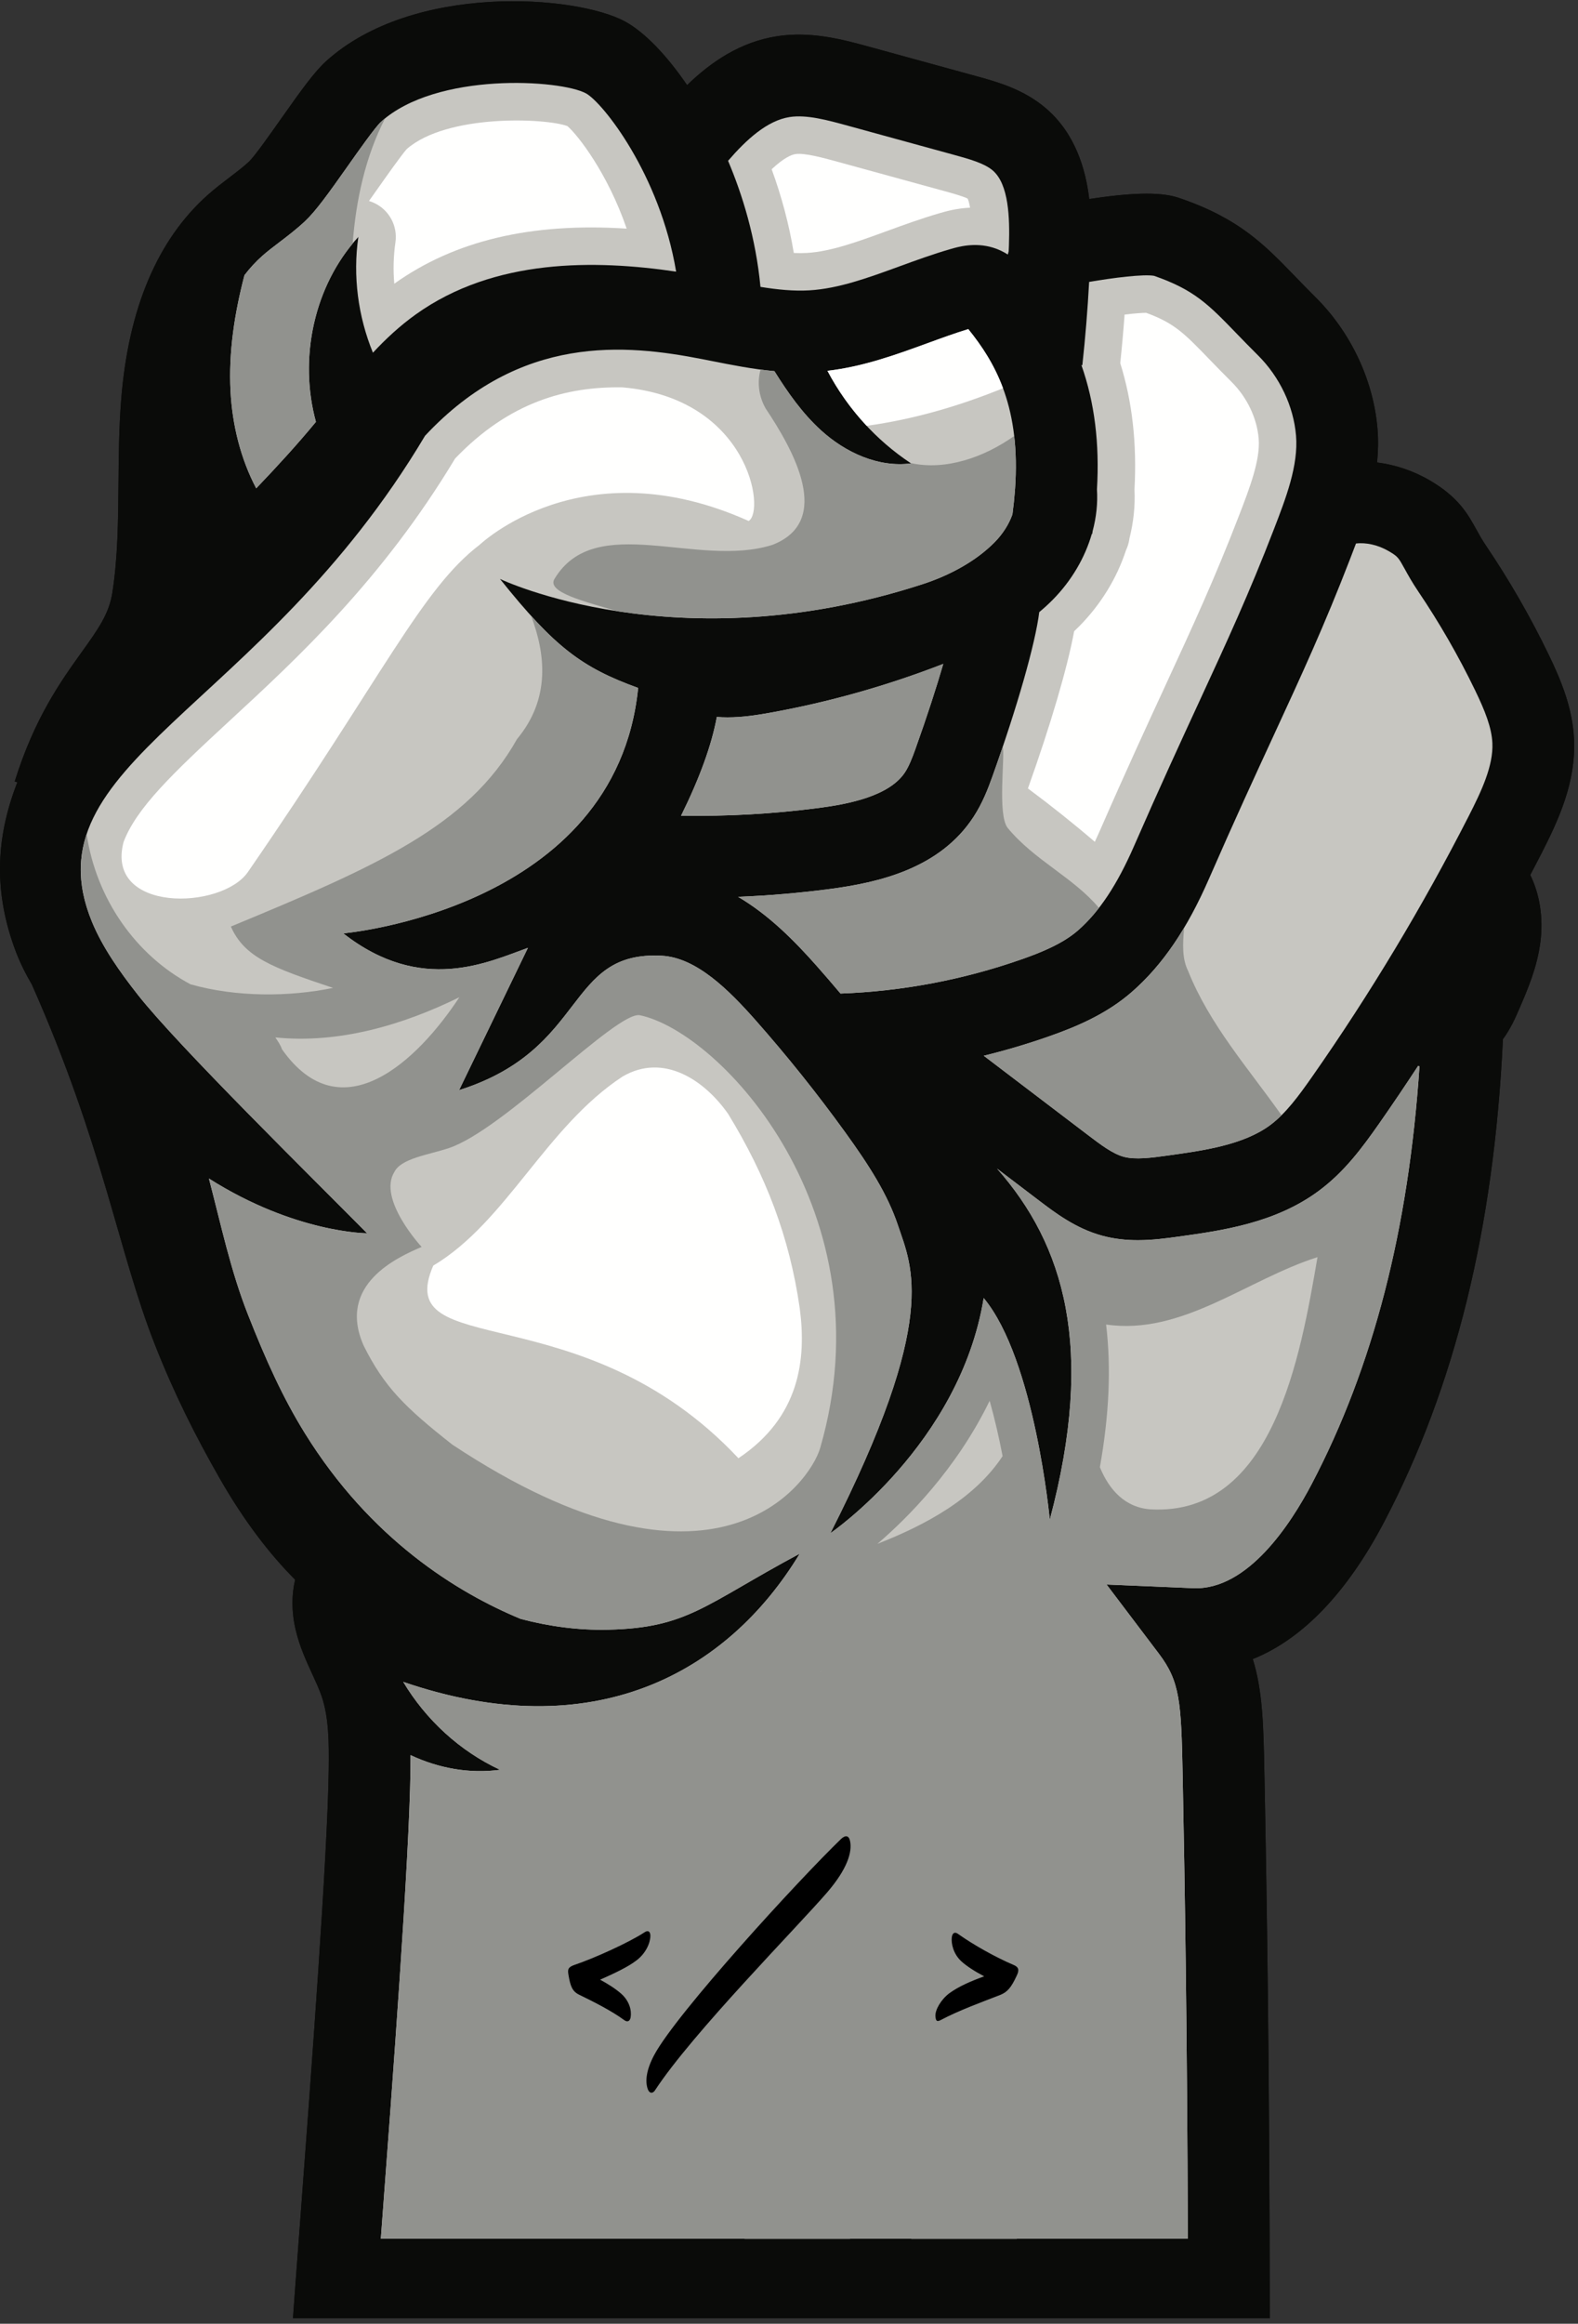 <?xml version="1.0" encoding="UTF-8"?>
<svg width="284px" height="418px" viewBox="0 0 284 418" version="1.1" xmlns="http://www.w3.org/2000/svg" xmlns:xlink="http://www.w3.org/1999/xlink">
    <rect x="0" y="0" width="284" height="418" fill="#333333" stroke="none"/>
    <title>fist</title>
    <g id="fist" stroke="none" stroke-width="1" fill="none" fill-rule="evenodd">
        <path d="M283.289,133.036 C283.042,127.398 280.946,122.356 278.718,117.749 C275.443,110.973 271.645,104.375 267.431,98.139 C266.703,97.061 266.21,96.167 265.688,95.22 C264.204,92.529 262.523,89.479 257.445,86.486 C254.399,84.69 251.11,83.599 247.839,83.191 C248.037,81.212 248.086,79.19 247.914,77.131 C247.185,68.399 243.114,59.767 236.743,53.447 C235.426,52.14 234.259,50.934 233.13,49.767 C227.486,43.933 223.027,39.324 212.316,35.645 C210.142,34.898 206.357,34.236 196.319,35.763 C196.222,35.778 196.131,35.792 196.035,35.807 C195.386,30.348 193.493,24.029 188.302,19.542 C184.258,16.046 179.465,14.73 175.613,13.674 L156.486,8.426 C151.828,7.147 146.031,5.559 139.861,6.515 C133.302,7.533 128.051,11.056 123.659,15.309 C119.968,9.908 115.991,5.779 112.511,3.881 C103.756,-0.895 74.342,-3.151 58.684,11.015 C56.619,12.883 54.235,16.188 50.555,21.408 C48.663,24.091 45.805,28.146 44.819,29.072 C43.824,30 42.628,30.91 41.362,31.874 C40.084,32.846 38.762,33.852 37.437,35.026 C28.373,43.062 23.116,55.45 21.813,71.848 C21.408,76.936 21.365,82.002 21.323,86.901 C21.264,93.783 21.208,100.283 20.22,106.621 C19.624,110.438 17.671,113.166 14.714,117.293 C10.928,122.579 6.215,129.156 2.649,140.568 L3.125,140.716 C-1.01,151.272 -0.958,160.99 2.786,171.006 C3.593,173.163 4.605,175.17 5.727,177.082 C18.598,206.072 21.256,225.047 27.848,241.802 C31.339,250.674 35.163,258.289 39.572,265.987 C43.877,273.504 48.439,279.471 53.117,284.164 C52.489,286.814 52.431,289.846 53.21,293.17 C53.918,296.186 55.132,298.822 56.204,301.147 C56.855,302.561 57.47,303.896 57.893,305.14 C59.179,308.926 59.227,313.389 59.159,318.407 C58.948,333.911 55.973,373.535 54.005,399.755 C53.494,406.555 53.045,412.535 52.726,417.01 L228.53,417.01 C228.471,371.012 227.993,341.024 227.574,319.77 L227.557,318.9 C227.393,310.502 227.27,304.212 225.468,298.436 C234.379,294.873 242.416,286.535 249.108,273.776 C261.856,249.473 268.89,220.946 270.485,186.932 C271.875,185.042 272.735,183.076 273.407,181.522 C274.928,178.002 276.652,174.014 277.235,169.426 C277.785,165.087 277.122,160.895 275.406,157.391 C276.077,156.11 276.756,154.831 277.412,153.544 C280.57,147.357 283.625,140.678 283.289,133.036 Z" id="Fill-60" fill="#0A0B09"></path>
        <path d="M283.289,133.036 C283.042,127.398 280.946,122.356 278.718,117.749 C275.443,110.973 271.645,104.375 267.431,98.139 C266.703,97.061 266.21,96.167 265.688,95.22 C264.204,92.529 262.523,89.479 257.445,86.486 C254.399,84.69 251.11,83.599 247.839,83.191 C248.037,81.212 248.086,79.19 247.914,77.131 C247.185,68.399 243.114,59.767 236.743,53.447 C235.426,52.14 234.259,50.934 233.13,49.767 C227.486,43.933 223.027,39.324 212.316,35.645 C210.142,34.898 206.357,34.236 196.319,35.763 C196.222,35.778 196.131,35.792 196.035,35.807 C195.386,30.348 193.493,24.029 188.302,19.542 C184.258,16.046 179.465,14.73 175.613,13.674 L156.486,8.426 C151.828,7.147 146.031,5.559 139.861,6.515 C133.302,7.533 128.051,11.056 123.659,15.309 C119.968,9.908 115.991,5.779 112.511,3.881 C103.756,-0.895 74.342,-3.151 58.684,11.015 C56.619,12.883 54.235,16.188 50.555,21.408 C48.663,24.091 45.805,28.146 44.819,29.072 C43.824,30 42.628,30.91 41.362,31.874 C40.084,32.846 38.762,33.852 37.437,35.026 C28.373,43.062 23.116,55.45 21.813,71.848 C21.408,76.936 21.365,82.002 21.323,86.901 C21.264,93.783 21.208,100.283 20.22,106.621 C19.624,110.438 17.671,113.166 14.714,117.293 C10.928,122.579 6.215,129.156 2.649,140.568 L3.125,140.716 C-1.01,151.272 -0.958,160.99 2.786,171.006 C3.593,173.163 4.605,175.17 5.727,177.082 C18.598,206.072 21.256,225.047 27.848,241.802 C31.339,250.674 35.163,258.289 39.572,265.987 C43.877,273.504 48.439,279.471 53.117,284.164 C52.489,286.814 52.431,289.846 53.21,293.17 C53.918,296.186 55.132,298.822 56.204,301.147 C56.855,302.561 57.47,303.896 57.893,305.14 C59.179,308.926 59.227,313.389 59.159,318.407 C58.948,333.911 55.973,373.535 54.005,399.755 C53.494,406.555 53.045,412.535 52.726,417.01 L228.53,417.01 C228.471,371.012 227.993,341.024 227.574,319.77 L227.557,318.9 C227.393,310.502 227.27,304.212 225.468,298.436 C234.379,294.873 242.416,286.535 249.108,273.776 C261.856,249.473 268.89,220.946 270.485,186.932 C271.875,185.042 272.735,183.076 273.407,181.522 C274.928,178.002 276.652,174.014 277.235,169.426 C277.785,165.087 277.122,160.895 275.406,157.391 C276.077,156.11 276.756,154.831 277.412,153.544 C280.57,147.357 283.625,140.678 283.289,133.036 Z" id="Fill-60" fill="#0A0B09"></path>
        <path d="M161.839,47.93 C164.804,46.848 167.87,45.729 171.052,44.806 C172.468,44.395 175.413,43.54 178.727,44.549 C179.736,44.856 180.609,45.298 181.38,45.784 L181.538,45.206 C181.551,44.849 181.572,44.489 181.583,44.132 C181.744,39.173 181.558,33.161 178.679,30.673 C177.154,29.354 174.391,28.596 171.72,27.863 L152.593,22.615 C148.947,21.614 145.179,20.581 142.118,21.054 C138.058,21.685 134.309,25.128 131.035,28.928 C133.621,35.036 136.024,42.778 136.864,51.604 C139.913,52.098 142.856,52.399 145.696,52.228 C150.925,51.913 156.226,49.978 161.839,47.93 Z" id="Fill-62" fill="#C7C6C1"></path>
        <path d="M175.264,146.863 C169.219,156.217 158.214,158.755 149.303,159.922 C143.844,160.637 138.347,161.101 132.84,161.326 C138.339,164.549 142.985,169.229 147.036,173.813 C148.465,175.429 149.877,177.068 151.273,178.725 C162.38,178.315 173.322,176.251 183.826,172.575 C187.318,171.354 191.263,169.775 194.046,167.333 C197.853,163.991 201.045,159.184 204.093,152.207 C208.758,141.526 212.538,133.342 215.873,126.121 C220.843,115.357 224.769,106.856 229.244,95.272 C231.435,89.601 233.701,83.736 233.252,78.355 C232.809,73.057 230.305,67.786 226.38,63.892 C224.957,62.479 223.681,61.161 222.555,59.998 C217.5,54.772 214.944,52.13 207.695,49.615 C205.805,49.287 200.398,49.962 196.017,50.712 C195.743,55.716 195.338,60.733 194.794,65.695 L194.628,65.677 C197.005,72.436 197.908,79.777 197.425,88.031 C197.583,90.515 197.313,93.055 196.643,95.551 C196.619,95.716 196.598,95.879 196.573,96.045 L196.502,96.034 C195.261,100.321 192.861,104.454 189.447,107.907 C188.675,108.688 187.868,109.417 187.039,110.108 C186.334,115.76 183.093,127.151 178.563,139.803 C177.748,142.079 176.784,144.51 175.264,146.863" id="Fill-63" fill="#C7C6C1"></path>
        <path d="M162.906,138.877 C163.616,137.778 164.194,136.288 164.711,134.842 C166.884,128.775 168.546,123.597 169.766,119.422 C159.666,123.347 149.161,126.314 138.501,128.226 C136.207,128.636 133.644,129.041 130.929,129.041 C130.297,129.041 129.657,129.018 129.01,128.969 C128.085,134.001 125.93,139.943 122.574,146.738 C130.868,146.869 139.175,146.409 147.393,145.333 C152.711,144.637 160.106,143.21 162.906,138.877" id="Fill-64" fill="#C7C6C1"></path>
        <path d="M46.112,87.841 C49.879,83.906 53.484,79.977 56.858,75.89 C53.734,64.475 56.462,51.401 64.494,42.621 C63.478,49.631 64.435,56.896 67.117,63.448 C69.426,60.971 71.946,58.621 74.839,56.551 C89.004,46.421 107.155,46.72 121.686,48.863 C118.755,31.325 108.447,18.425 105.465,16.798 C100.897,14.307 78.55,12.883 68.557,21.925 C67.517,22.885 64.427,27.268 62.58,29.887 C59.074,34.86 56.804,38.011 54.862,39.825 C53.324,41.261 51.771,42.442 50.27,43.584 C49.158,44.43 48.109,45.228 47.198,46.036 C46.04,47.062 44.973,48.221 43.995,49.507 C42.213,56.348 41.118,63.357 41.49,70.394 C41.808,76.432 43.305,82.517 46.112,87.841" id="Fill-65" fill="#C7C6C1"></path>
        <path d="M237.371,214.2 C229.522,220.028 219.911,221.361 212.188,222.433 C209.979,222.739 207.466,223.088 204.791,223.088 C202.701,223.088 200.513,222.875 198.294,222.262 C193.571,220.959 189.892,218.161 186.936,215.913 L179.438,210.211 C191.512,223.883 197.173,242.451 188.935,273.372 C188.935,273.372 186.234,244.531 177.038,233.496 C172.746,259.858 149.45,275.797 149.45,275.797 C169.068,237.174 164.144,227.971 161.6,220.39 C159.74,214.843 156.471,209.71 152.135,203.71 C147.112,196.759 141.687,189.978 136.011,183.556 C131.137,178.04 125.323,172.263 119.122,171.923 C101.631,170.963 105.922,188.742 82.626,196.099 L95.013,170.498 C87.926,173.026 75.882,178.933 61.782,167.897 C61.782,167.897 110.827,163.606 114.85,123.748 C104.696,120.078 99.791,116.4 89.983,104.139 C89.983,104.139 121.862,119.465 166.098,105.065 C170.931,103.492 175.638,100.948 178.983,97.563 C180.49,96.039 181.594,94.28 182.21,92.532 C182.41,91.048 182.558,89.627 182.66,88.262 C182.645,88.18 182.634,88.096 182.616,88.015 L182.679,88 C183.696,73.547 179.387,65.517 174.265,59.202 C171.854,59.938 169.431,60.822 166.882,61.753 C161.206,63.824 155.355,65.954 148.92,66.703 C152.448,73.389 157.652,79.195 163.967,83.356 C158.072,84.138 152.147,81.397 147.749,77.394 C144.401,74.346 141.788,70.62 139.377,66.767 C135.501,66.406 131.761,65.665 128.098,64.94 L126.384,64.602 C112.664,61.925 93.661,59.998 76.495,78.39 C46.909,128.109 4.766,137.244 16.568,165.854 C18.448,170.409 21.592,174.862 24.822,178.964 C32.056,188.153 56.239,211.909 66.073,221.848 C66.073,221.848 53.135,221.844 37.6,211.997 C39.838,220.558 41.513,228.556 44.605,236.415 C47.89,244.763 50.955,251.493 54.858,257.793 C66.712,276.933 82.344,286.508 93.724,291.22 C98.874,292.575 104.175,293.284 109.498,293.157 C123.804,292.815 126.766,288.672 143.932,279.476 C130.856,301.08 106.706,314.244 72.569,302.541 C76.659,309.368 82.766,315.002 89.992,318.354 C84.496,319.106 78.893,318.074 73.889,315.718 C73.891,316.678 73.884,317.641 73.871,318.607 C73.654,334.562 70.659,374.457 68.677,400.856 C68.63,401.48 68.584,402.093 68.538,402.703 L134.291,402.703 C139.198,358.346 147.706,300.489 147.706,300.489 C147.706,300.489 147.6,366.21 147.321,402.703 L168.364,402.703 C170.346,352.559 172.846,284.521 172.846,284.521 C172.846,284.521 177.27,353.829 179.383,402.703 L213.783,402.703 C213.655,364.792 213.236,338.958 212.863,320.06 L212.846,319.188 C212.591,306.114 212.368,302.487 208.574,297.475 L199.154,285.027 L214.75,285.685 C224.535,286.101 232.313,274.119 236.078,266.941 C247.117,245.897 253.51,221.182 255.47,191.822 C255.39,191.79 255.311,191.757 255.233,191.723 C252.956,195.199 250.638,198.643 248.264,202.037 C245.136,206.507 241.949,210.802 237.371,214.2 Z" id="Fill-66" fill="#C7C6C1"></path>
        <path d="M174.265,59.202 C171.854,59.938 169.431,60.822 166.882,61.753 C161.206,63.824 155.355,65.954 148.92,66.703 C150.816,70.296 153.2,73.631 155.976,76.597 C164.387,75.447 172.615,73.048 180.516,69.834 C178.934,65.572 176.692,62.193 174.265,59.202" id="Fill-67" fill="#FFFFFE"></path>
        <path d="M265.471,124.153 C262.502,118.01 259.059,112.029 255.24,106.376 C254.139,104.748 253.398,103.404 252.804,102.325 C251.698,100.319 251.582,100.109 249.972,99.161 C248.046,98.025 245.831,97.542 244.041,97.77 C243.68,98.732 243.319,99.67 242.969,100.575 C238.325,112.597 234.311,121.288 229.231,132.29 C225.926,139.445 222.18,147.556 217.577,158.096 C213.634,167.124 209.241,173.573 203.752,178.391 C199.077,182.495 193.513,184.774 188.686,186.463 C184.856,187.803 180.974,188.952 177.052,189.913 L195.843,204.202 C197.995,205.838 200.22,207.53 202.208,208.079 C204.338,208.667 207.3,208.255 210.166,207.858 C216.544,206.974 223.772,205.971 228.6,202.387 C231.412,200.299 233.709,197.173 236.208,193.602 C246.606,178.739 256.06,163.011 264.307,146.855 C266.666,142.234 268.768,137.749 268.59,133.682 C268.467,130.871 267.254,127.84 265.471,124.153" id="Fill-68" fill="#C7C6C1"></path>
        <path d="M181.329,148.893 C179.491,146.44 180.902,136.035 180.476,134.304 C179.868,136.102 179.232,137.936 178.563,139.803 C177.748,142.079 176.784,144.51 175.264,146.863 C169.219,156.217 158.214,158.755 149.303,159.922 C143.844,160.637 138.347,161.101 132.84,161.326 C138.339,164.549 142.985,169.229 147.036,173.813 C148.465,175.429 149.877,177.068 151.273,178.725 C162.38,178.315 173.322,176.251 183.826,172.575 C187.318,171.354 191.263,169.775 194.046,167.333 C195.358,166.181 196.596,164.85 197.782,163.321 C193.183,157.82 186.109,154.734 181.329,148.893" id="Fill-69" fill="#91928E"></path>
        <path d="M162.906,138.877 C163.616,137.778 164.194,136.288 164.711,134.842 C166.884,128.775 168.546,123.597 169.766,119.422 C159.666,123.347 149.161,126.314 138.501,128.226 C136.207,128.636 133.644,129.041 130.929,129.041 C130.297,129.041 129.657,129.018 129.01,128.969 C128.085,134.001 125.93,139.943 122.574,146.738 C130.868,146.869 139.175,146.409 147.393,145.333 C152.711,144.637 160.106,143.21 162.906,138.877" id="Fill-70" fill="#91928E"></path>
        <path d="M68.557,21.925 C67.517,22.885 64.427,27.268 62.58,29.887 C59.074,34.86 56.804,38.011 54.862,39.825 C53.324,41.261 51.771,42.442 50.27,43.584 C49.158,44.43 48.109,45.228 47.198,46.036 C46.04,47.062 44.973,48.221 43.995,49.507 C42.213,56.348 41.118,63.357 41.49,70.394 C41.808,76.432 43.305,82.517 46.112,87.841 C49.879,83.906 53.484,79.977 56.858,75.89 C53.873,64.98 56.245,52.566 63.471,43.823 C64.065,35.94 65.78,28.15 69.298,21.302 C69.046,21.505 68.795,21.709 68.557,21.925" id="Fill-71" fill="#91928E"></path>
        <path d="M163.871,83.29 C163.904,83.312 163.935,83.334 163.967,83.356 C158.072,84.138 152.147,81.397 147.749,77.394 C144.401,74.346 141.788,70.62 139.377,66.767 C138.54,66.689 137.71,66.59 136.885,66.481 C136.254,68.688 136.525,71.251 137.802,73.485 C142.706,80.842 150.063,93.716 139.028,98.008 C125.54,102.299 107.148,91.878 99.791,104.139 C98.359,106.527 105.114,108.171 111.068,109.941 C124.588,112.027 143.765,112.335 166.098,105.065 C170.931,103.492 175.638,100.948 178.983,97.563 C180.49,96.039 181.594,94.28 182.21,92.532 C182.41,91.048 182.558,89.627 182.66,88.262 C182.645,88.18 182.634,88.096 182.616,88.015 L182.679,88 C182.93,84.442 182.856,81.275 182.528,78.425 C177.062,82.305 170.133,84.688 163.871,83.29" id="Fill-72" fill="#91928E"></path>
        <path d="M81.4,259.858 C72.817,253.114 69.138,249.436 65.46,242.079 C60.556,231.043 71.591,226.139 75.882,224.3 C75.882,224.3 67.912,215.717 70.977,210.813 C72.203,208.36 77.108,207.747 80.786,206.521 C90.628,203.24 110.827,181.998 115.118,182.611 C129.832,185.677 159.872,218.169 147.611,260.471 C145.764,266.84 128.606,291.124 81.4,259.858 Z M50.746,188.742 C50.489,187.97 50.016,187.306 49.553,186.614 C61,187.782 72.54,184.371 82.67,179.388 C75.271,190.68 61.454,203.959 50.746,188.742 Z M255.233,191.723 C252.956,195.199 250.638,198.643 248.264,202.037 C245.136,206.507 241.949,210.802 237.371,214.2 C229.522,220.028 219.911,221.361 212.188,222.433 C209.979,222.739 207.466,223.088 204.791,223.088 C202.701,223.088 200.513,222.875 198.294,222.262 C193.571,220.959 189.892,218.161 186.936,215.913 L179.438,210.211 C191.512,223.883 197.173,242.451 188.935,273.372 C188.935,273.372 186.234,244.531 177.038,233.496 C172.746,259.858 149.45,275.797 149.45,275.797 C169.068,237.174 164.144,227.971 161.6,220.39 C159.74,214.843 156.471,209.71 152.135,203.71 C147.112,196.759 141.687,189.978 136.011,183.556 C131.137,178.04 125.323,172.263 119.122,171.923 C113.489,171.614 110.116,173.25 107.352,175.854 C101.535,181.335 98.419,191.111 82.626,196.099 L95.013,170.498 C87.926,173.026 75.882,178.933 61.782,167.897 C61.782,167.897 110.827,163.606 114.85,123.748 C108.568,121.477 104.294,119.201 99.625,114.893 C98.327,113.694 96.993,112.328 95.581,110.772 C98.121,117.498 99.178,125.596 93.048,132.953 C84.232,148.683 67.484,155.936 41.55,166.671 C44.002,172.189 48.907,174.028 59.942,177.707 C52.08,179.334 42.54,179.399 34.29,177.061 C24.374,171.782 17.307,161.613 15.594,150.046 C13.999,154.836 14.123,159.926 16.568,165.854 C18.448,170.409 21.592,174.862 24.822,178.964 C32.056,188.153 56.239,211.909 66.073,221.848 C66.073,221.848 53.135,221.844 37.6,211.997 C39.838,220.558 41.513,228.556 44.605,236.415 C47.89,244.763 50.955,251.493 54.858,257.793 C66.712,276.933 82.344,286.508 93.724,291.22 C98.874,292.575 104.175,293.284 109.498,293.157 C123.804,292.815 126.766,288.672 143.932,279.476 C130.856,301.08 106.706,314.244 72.569,302.541 C76.659,309.368 82.766,315.002 89.992,318.354 C84.496,319.106 78.893,318.074 73.889,315.718 C73.891,316.678 73.884,317.641 73.871,318.607 C73.654,334.562 70.659,374.457 68.677,400.856 C68.63,401.48 68.584,402.093 68.538,402.703 L134.291,402.703 C139.198,358.346 147.706,300.489 147.706,300.489 C147.706,300.489 147.6,366.21 147.321,402.703 L168.364,402.703 C170.346,352.559 172.846,284.521 172.846,284.521 C172.846,284.521 177.27,353.829 179.383,402.703 L213.783,402.703 C213.655,364.792 213.236,338.958 212.863,320.06 L212.846,319.188 C212.591,306.114 212.368,302.487 208.574,297.475 L199.154,285.027 L214.75,285.685 C224.535,286.101 232.313,274.119 236.078,266.941 C247.117,245.897 253.51,221.182 255.47,191.822 C255.39,191.79 255.311,191.757 255.233,191.723 L255.233,191.723 Z" id="Fill-73" fill="#91928E"></path>
        <path d="M213.113,166.882 C210.328,171.55 207.265,175.307 203.752,178.391 C199.077,182.495 193.513,184.774 188.686,186.463 C184.856,187.803 180.974,188.952 177.052,189.913 L195.843,204.202 C197.995,205.838 200.22,207.53 202.208,208.079 C204.338,208.667 207.3,208.255 210.166,207.858 C216.544,206.974 223.772,205.971 228.6,202.387 C229.31,201.859 229.988,201.264 230.644,200.614 C224.59,192.062 217.686,184.301 213.822,174.642 C212.728,172.453 212.855,169.775 213.113,166.882" id="Fill-74" fill="#91928E"></path>
        <path d="M142.865,45.506 C143.732,45.545 144.53,45.542 145.289,45.497 C149.536,45.24 154.388,43.47 159.524,41.597 C162.596,40.476 165.77,39.317 169.173,38.33 C170.165,38.041 172.111,37.476 174.587,37.358 C174.439,36.457 174.267,35.971 174.154,35.728 C173.298,35.289 171.222,34.719 169.936,34.367 L150.808,29.118 C148.125,28.382 144.788,27.467 143.15,27.719 C142.461,27.826 141.109,28.355 138.879,30.443 C140.693,35.406 142.026,40.444 142.865,45.506" id="Fill-75" fill="#FFFFFE"></path>
        <path d="M197.041,151.429 C197.332,150.812 197.623,150.172 197.913,149.507 C202.607,138.762 206.402,130.543 209.75,123.293 C214.673,112.633 218.558,104.221 222.954,92.842 C224.871,87.879 226.852,82.751 226.531,78.917 C226.22,75.192 224.434,71.461 221.631,68.68 C220.16,67.221 218.861,65.878 217.715,64.694 C213.084,59.907 211.379,58.145 206.28,56.27 C205.545,56.275 204.208,56.372 202.397,56.588 C202.18,59.538 201.918,62.46 201.617,65.327 C203.786,72.278 204.626,79.732 204.179,88.033 C204.321,90.961 204.014,93.933 203.265,96.881 L203.241,97.054 C203.141,97.715 202.944,98.351 202.662,98.943 C201.012,104.011 198.116,108.73 194.243,112.648 C193.943,112.952 193.636,113.251 193.319,113.551 C192.108,120.099 189.101,130.35 185.001,141.828 C189.12,144.889 193.14,148.088 197.041,151.429" id="Fill-76" fill="#FFFFFE"></path>
        <path d="M68.092,33.772 C67.498,34.614 66.939,35.407 66.407,36.154 C66.737,36.251 67.062,36.376 67.381,36.527 C70.057,37.794 71.592,40.658 71.168,43.588 C70.811,46.049 70.745,48.548 70.96,51.035 C81.825,43.282 95.574,40.013 112.784,41.127 C109.361,31.136 103.958,24.25 102.121,22.683 C98.187,21.218 80.419,20.473 73.199,26.821 C72.251,27.873 69.24,32.144 68.092,33.772" id="Fill-77" fill="#FFFFFE"></path>
        <path d="M207.078,271.506 C229.149,272.732 234.054,243.918 237.118,226.139 C224.376,230.193 212.726,240.26 199.071,238.258 C200.001,246.064 199.62,254.58 197.949,263.923 C199.644,268.06 202.538,271.203 207.078,271.506" id="Fill-78" fill="#C7C6C1"></path>
        <path d="M180.442,261.927 C179.805,258.625 179.026,255.213 178.112,251.979 C172.12,264.306 163.283,273.11 157.91,277.712 C166.566,274.331 175.43,269.557 180.442,261.927" id="Fill-79" fill="#C7C6C1"></path>
        <path d="M112.035,69.68 C101.9,69.512 91.634,72.32 81.904,82.485 C68.777,104.319 53.529,118.392 41.254,129.72 C30.965,139.215 24.534,145.397 22.243,151.455 C18.867,164.219 39.881,163.727 44.616,156.862 C69.138,121.305 75.882,105.978 86.304,98.008 C86.344,98.026 104.696,80.229 134.737,93.716 C137.802,91.878 134.737,71.646 112.035,69.68" id="Fill-80" fill="#FFFFFE"></path>
        <path d="M143.932,235.335 C142.093,222.46 137.802,211.425 131.058,200.39 C126.766,194.259 119.41,189.355 112.053,193.647 C98.251,202.689 91.098,219.857 77.977,227.661 C70.365,245.144 104.696,232.27 132.897,262.31 C143.932,254.953 145.159,244.531 143.932,235.335" id="Fill-81" fill="#FFFFFE"></path>
        <rect id="Rectangle" fill="#91928E" x="164" y="282.75" width="19" height="120"></rect>
        <rect id="Rectangle" fill="#91928E" x="134" y="300.75" width="19" height="102"></rect>
        <path d="M113.5,362.878 C113.701,361.538 113.232,359.93 111.825,358.657 C110.753,357.719 109.48,356.915 108.006,356.111 C110.418,355.039 113.031,353.833 114.572,352.627 C116.247,351.354 117.051,349.478 117.051,348.205 C117.051,347.468 116.649,347.133 115.979,347.602 C113.232,349.411 106.867,352.292 103.45,353.431 C102.311,353.833 102.11,354.168 102.311,355.24 C102.646,357.25 102.981,358.188 104.187,358.791 C106.666,359.997 110.016,361.672 112.294,363.347 C112.897,363.816 113.366,363.615 113.5,362.878 Z M117.884,376.01 C124.584,365.759 143.612,346.53 148.905,340.366 C152.523,336.145 153.394,333.13 152.992,331.187 C152.791,330.182 152.188,330.048 151.384,330.785 C143.679,338.222 121.77,362.141 117.75,369.645 C116.276,372.392 116.075,374.469 116.611,375.876 C116.946,376.68 117.549,376.546 117.884,376.01 Z M169.357,363.347 C172.506,361.672 176.727,360.131 180.01,358.858 C181.35,358.322 182.02,357.451 182.958,355.441 C183.494,354.369 183.36,353.833 182.355,353.431 C179.206,352.091 175.253,349.88 172.506,347.937 C171.903,347.468 171.434,347.602 171.3,348.473 C171.166,349.612 171.568,351.488 173.042,352.828 C173.913,353.632 175.454,354.637 177.129,355.508 C174.717,356.379 172.573,357.317 170.898,358.523 C169.357,359.662 168.285,361.538 168.352,362.677 C168.419,363.548 168.62,363.749 169.357,363.347 Z" id="&lt;/&gt;" fill="#000000" fill-rule="nonzero"></path>
    </g>
</svg>
